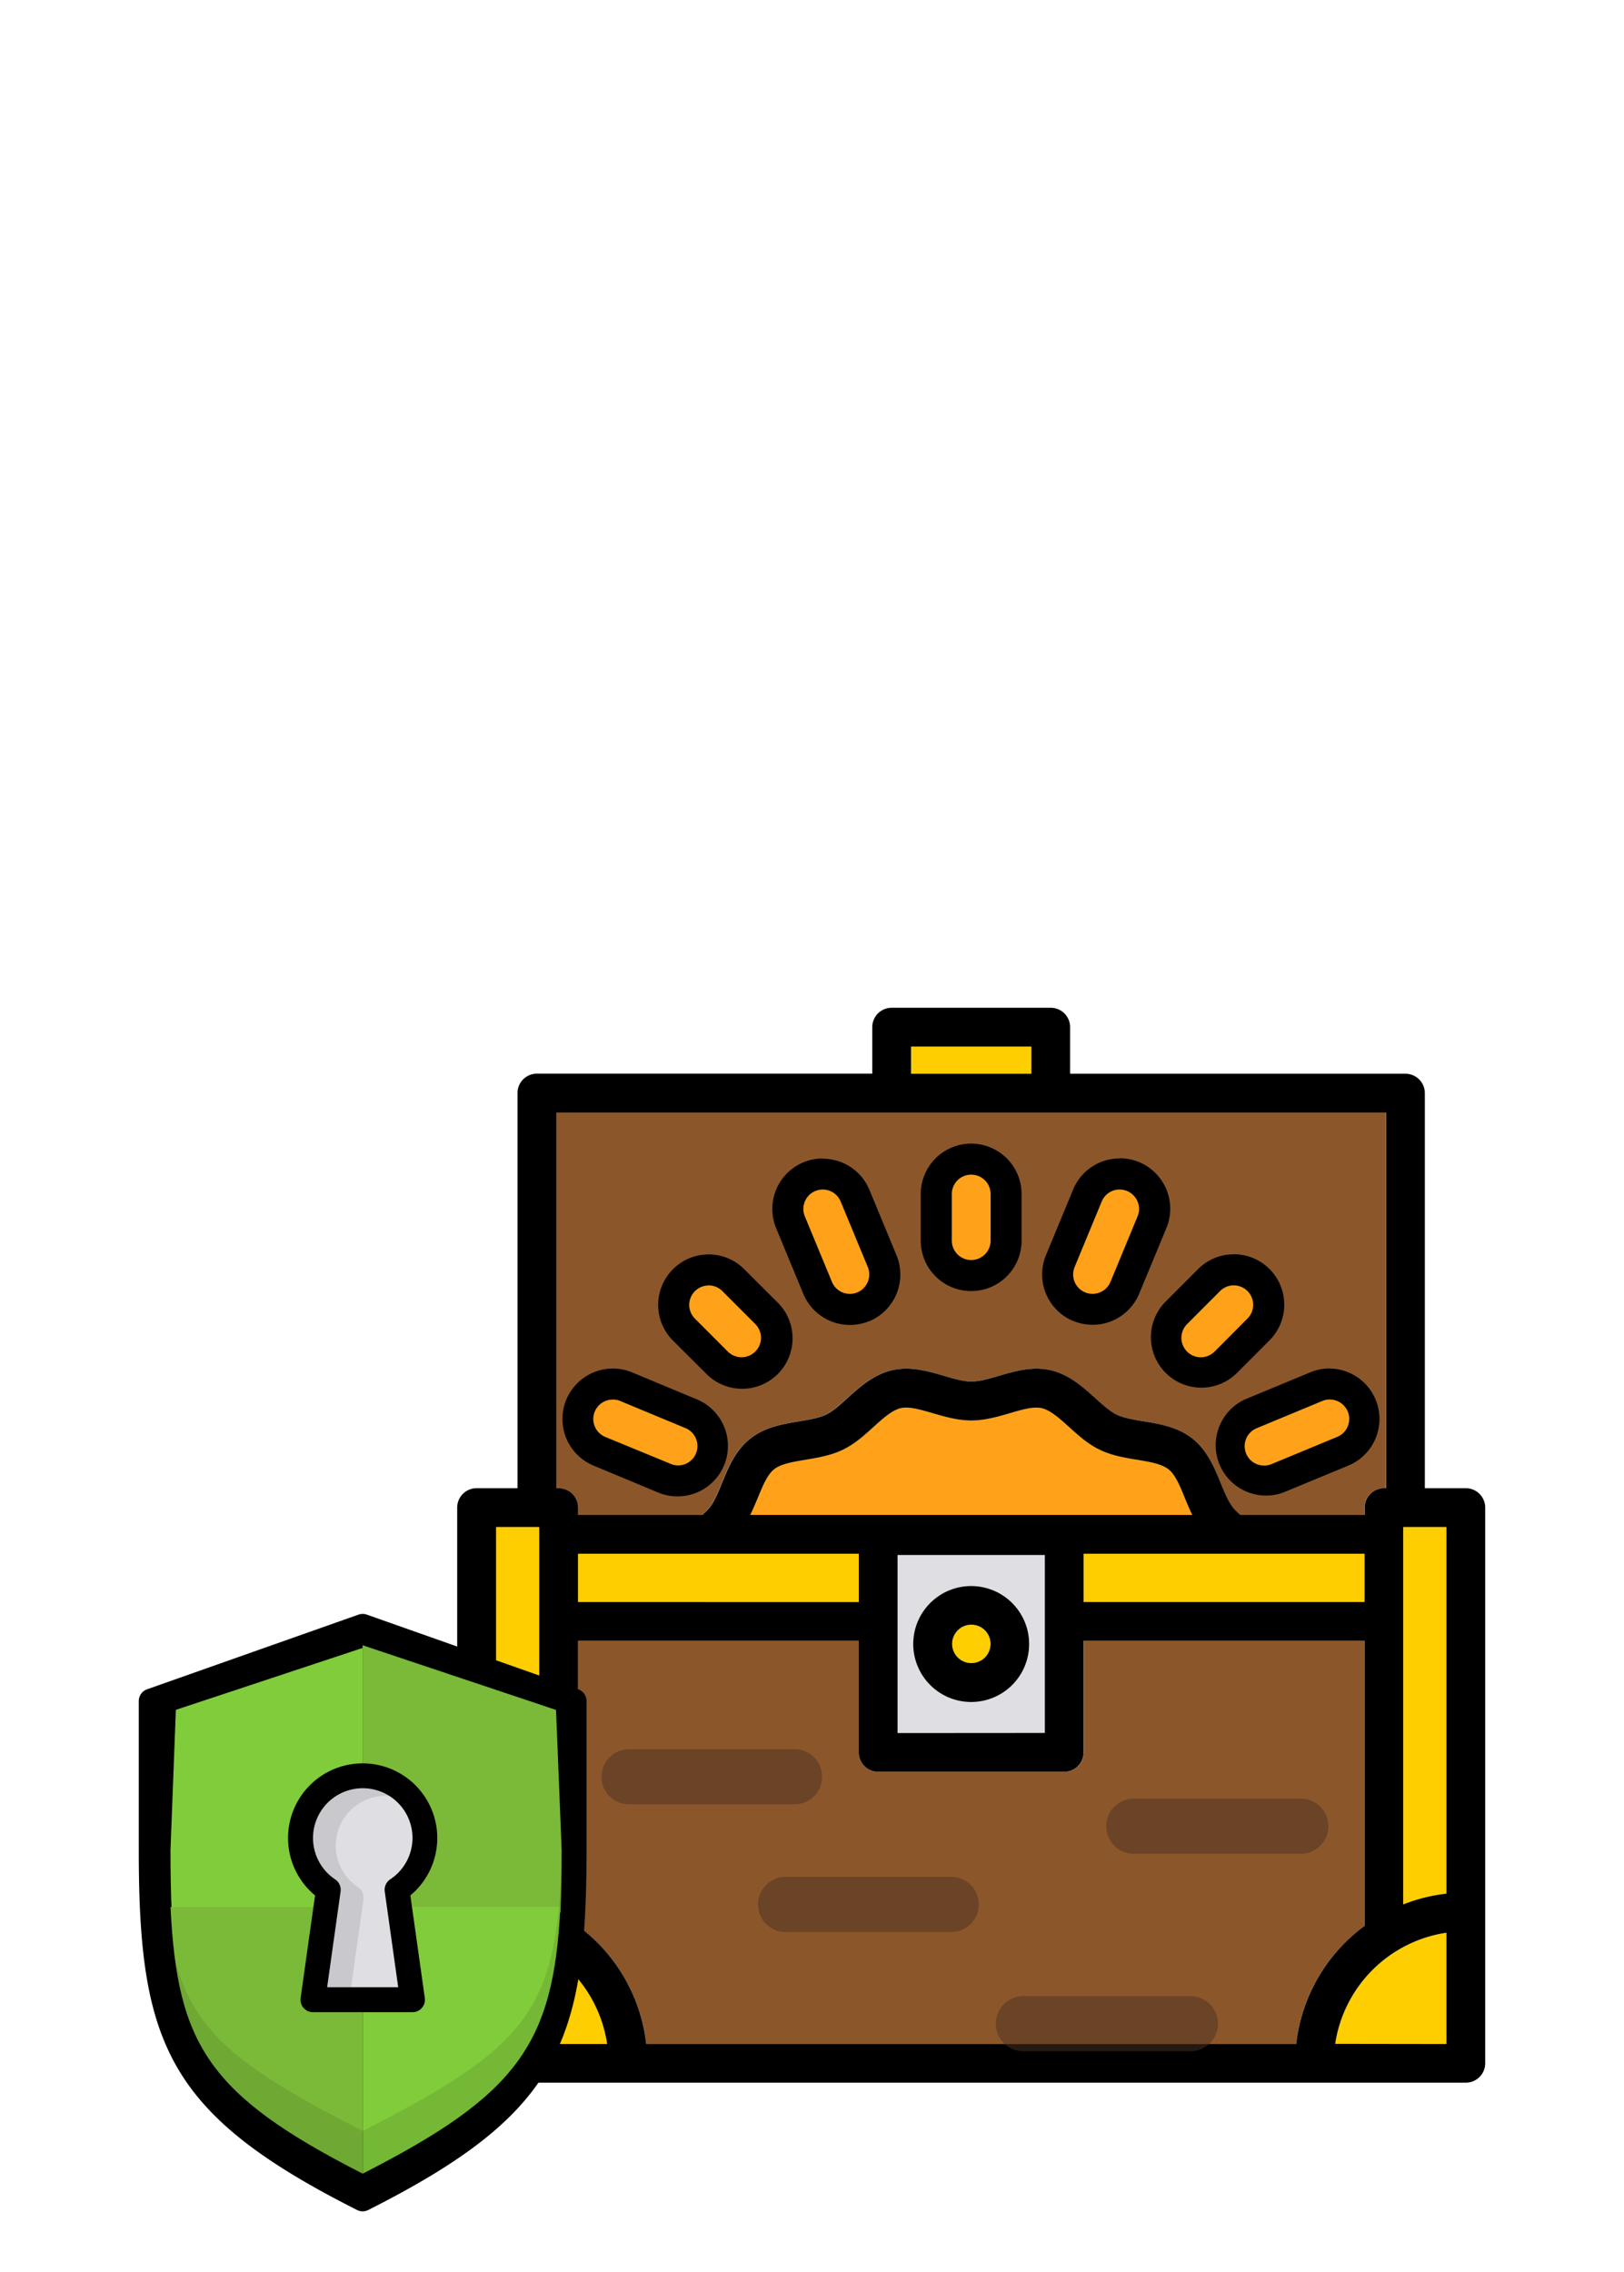<svg xmlns="http://www.w3.org/2000/svg" xmlns:xlink="http://www.w3.org/1999/xlink" id="Capa_1" data-name="Capa 1" viewBox="0 0 627.95 878.22"><defs><style>.cls-1{fill:none;}.cls-2{clip-path:url(#clip-path);}.cls-3{fill:#1aa59c;}.cls-4{fill:#1aa49c;}.cls-5{fill:#19a39d;}.cls-6{fill:#19a29d;}.cls-7{fill:#19a19d;}.cls-8{fill:#18a09d;}.cls-9{fill:#189f9e;}.cls-10{fill:#179e9e;}.cls-11{fill:#179d9e;}.cls-12{fill:#179c9e;}.cls-13{fill:#169b9f;}.cls-14{fill:#169a9f;}.cls-15{fill:#16999f;}.cls-16{fill:#15989f;}.cls-17{fill:#1597a0;}.cls-18{fill:#1596a0;}.cls-19{fill:#1495a0;}.cls-20{fill:#1494a1;}.cls-21{fill:#1393a1;}.cls-22{fill:#1392a1;}.cls-23{fill:#1391a1;}.cls-24{fill:#1290a2;}.cls-25{fill:#128fa2;}.cls-26{fill:#128ea2;}.cls-27{fill:#118da2;}.cls-28{fill:#118ca3;}.cls-29{fill:#108ba3;}.cls-30{fill:#108aa3;}.cls-31{fill:#1089a3;}.cls-32{fill:#0f88a4;}.cls-33{fill:#0f87a4;}.cls-34{fill:#0f86a4;}.cls-35{fill:#0e85a5;}.cls-36{fill:#0e84a5;}.cls-37{fill:#0e83a5;}.cls-38{fill:#0d82a5;}.cls-39{fill:#0d80a6;}.cls-40{fill:#0c7fa6;}.cls-41{fill:#0c7ea6;}.cls-42{fill:#0c7da6;}.cls-43{fill:#0b7ca7;}.cls-44{fill:#0b7ba7;}.cls-45{fill:#0b7aa7;}.cls-46{fill:#0a79a8;}.cls-47{fill:#0a78a8;}.cls-48{fill:#0a77a8;}.cls-49{fill:#0976a8;}.cls-50{fill:#0975a9;}.cls-51{fill:#0874a9;}.cls-52{fill:#0873a9;}.cls-53{fill:#0872a9;}.cls-54{fill:#0771aa;}.cls-55{fill:#0770aa;}.cls-56{fill:#076faa;}.cls-57{fill:#066eaa;}.cls-58{fill:#066dab;}.cls-59{fill:#056cab;}.cls-60{fill:#fff;}.cls-61{fill:#ffce00;}.cls-62{fill:#8b572a;}.cls-63{fill:#dfdfe3;}.cls-64{fill:#ffa21a;}.cls-65{fill:#4d3325;opacity:0.5;}.cls-65,.cls-68{isolation:isolate;}.cls-66{fill:#81cc3b;}.cls-67{fill:#7bba38;}.cls-68{opacity:0.1;}</style><clipPath id="clip-path"><circle class="cls-1" cx="313.97" cy="168.05" r="138.51"/></clipPath></defs><title>onboarding_icon-01</title><rect class="cls-61" x="352.29" y="404.47" width="46.5" height="10.5"/><path class="cls-62" d="M535.94,430V575.19h-.86a7.5,7.5,0,0,0-7.5,7.5h0v2.83h-48a19.63,19.63,0,0,1-2.86-2.82c-1.87-2.34-3.29-5.82-4.8-9.5-2.41-5.88-5.13-12.54-10.84-17.1s-12.76-5.71-19-6.75c-3.94-.66-7.66-1.28-10.39-2.59s-5.37-3.76-8.28-6.39c-4.75-4.29-10.13-9.16-17.36-10.8-7-1.59-13.81.41-19.84,2.17-3.89,1.14-7.57,2.22-10.7,2.22s-6.81-1.08-10.71-2.22c-6-1.76-12.86-3.76-19.83-2.17-7.23,1.64-12.62,6.51-17.36,10.8-2.91,2.63-5.66,5.12-8.28,6.39s-6.46,1.93-10.4,2.59c-6.25,1-13.33,2.22-19,6.75s-8.43,11.22-10.84,17.1c-1.5,3.68-2.93,7.16-4.8,9.51a19.63,19.63,0,0,1-2.86,2.81h-48v-2.83a7.5,7.5,0,0,0-7.5-7.5h-.86V430H535.94ZM517,555.38a7.51,7.51,0,0,0-5.71-13.89L485.93,552a7.5,7.5,0,0,0,2.87,14.4,7.65,7.65,0,0,0,2.87-.57Zm-34.63-45.75a7.5,7.5,0,1,0-10.43-10.78l-.18.18L459,511.77a7.5,7.5,0,1,0,10.61,10.61Zm-42.49-39.48A7.51,7.51,0,0,0,426,464.38h0L415.52,489.7a7.5,7.5,0,0,0,4.06,9.8h0a7.64,7.64,0,0,0,2.86.57,7.51,7.51,0,0,0,6.94-4.63ZM383,479.5v-18a7.5,7.5,0,0,0-15,0v18a7.5,7.5,0,0,0,15,0Zm-51.54,20a7.52,7.52,0,0,0,4.06-9.8l-10.49-25.32a7.5,7.5,0,1,0-13.86,5.74h0l10.49,25.32a7.49,7.49,0,0,0,6.93,4.63,7.65,7.65,0,0,0,2.87-.57Zm-39.45,22.88a7.49,7.49,0,0,0,0-10.59h0L279.28,499a7.5,7.5,0,0,0-10.79,10.42l.18.18,12.77,12.78a7.5,7.5,0,0,0,10.61,0Zm-22.84,39.4a7.51,7.51,0,0,0-4.06-9.8l-25.32-10.49a7.51,7.51,0,1,0-5.74,13.89h0l25.32,10.49a7.64,7.64,0,0,0,2.87.51A7.51,7.51,0,0,0,269.21,561.78Z"/><path class="cls-62" d="M527.58,634.17V744.38A66,66,0,0,0,501.2,790H249.88a66,66,0,0,0-26.38-45.57V634.17H332.06v43.11a7.5,7.5,0,0,0,7.5,7.5h72a7.5,7.5,0,0,0,7.5-7.5V634.17Z"/><path class="cls-61" d="M375.54,628a7.41,7.41,0,1,1-7.42,7.41A7.41,7.41,0,0,1,375.54,628Z"/><path class="cls-63" d="M404,601v68.82H347.06V601H404ZM398,635.38a22.42,22.42,0,1,0-22.43,22.41h0A22.44,22.44,0,0,0,398,635.38Z"/><path class="cls-61" d="M208.5,590.19V736.06a65.49,65.49,0,0,0-16.68-4.17V590.19Z"/><polygon class="cls-61" points="332.06 600.52 332.06 619.17 223.5 619.17 223.5 600.52 225.53 600.52 332.06 600.52"/><rect class="cls-61" x="419.01" y="600.52" width="108.57" height="18.65"/><path class="cls-61" d="M559.28,590.19v141.7a65.28,65.28,0,0,0-16.68,4.17V590.19Z"/><path class="cls-61" d="M559.28,747V790h-43A51.11,51.11,0,0,1,559.28,747Z"/><path class="cls-61" d="M234.76,790H191.82V747A51.12,51.12,0,0,1,234.76,790Z"/><path class="cls-64" d="M461,585.52H290.09c1.08-2.19,2-4.43,2.91-6.64,1.88-4.6,3.65-8.94,6.31-11.06s7.23-2.86,12.11-3.67,9.79-1.63,14.46-3.88,8.25-5.55,11.82-8.77,7.22-6.53,10.62-7.31c3.17-.72,7.61.58,12.3,1.95,4.52,1.32,9.64,2.82,14.92,2.82s10.4-1.5,14.92-2.82c4.69-1.37,9.12-2.67,12.3-1.94,3.4.77,6.9,3.94,10.61,7.3s7.26,6.56,11.83,8.77,9.64,3.07,14.45,3.88,9.49,1.57,12.12,3.67,4.43,6.46,6.3,11C459,581.08,459.9,583.38,461,585.52Z"/><path d="M574.28,582.69V797.45a7.5,7.5,0,0,1-7.5,7.5H184.28a7.5,7.5,0,0,1-7.5-7.5V582.69a7.5,7.5,0,0,1,7.5-7.5H200.1V422.47a7.5,7.5,0,0,1,7.5-7.5H337.28V397a7.5,7.5,0,0,1,7.5-7.5h61.5a7.5,7.5,0,0,1,7.5,7.5h0v18H543.44a7.5,7.5,0,0,1,7.5,7.5V575.19h15.82a7.5,7.5,0,0,1,7.52,7.48ZM559.28,790V747a51.11,51.11,0,0,0-43,42.94Zm0-58.06V590.19h-16.7V736.06A65.28,65.28,0,0,1,559.28,731.89ZM536,575.19V430H215.14V575.19H216a7.5,7.5,0,0,1,7.5,7.5h0v2.83h48a19.63,19.63,0,0,0,2.86-2.81c1.87-2.35,3.3-5.83,4.8-9.51,2.41-5.88,5.13-12.54,10.84-17.1s12.76-5.71,19-6.75c3.94-.66,7.67-1.28,10.4-2.59s5.37-3.76,8.28-6.39c4.74-4.29,10.13-9.16,17.36-10.8,7-1.59,13.8.41,19.83,2.17,3.9,1.14,7.58,2.22,10.71,2.22s6.81-1.08,10.7-2.22c6-1.76,12.87-3.76,19.84-2.17,7.23,1.64,12.61,6.51,17.36,10.8,2.91,2.63,5.65,5.12,8.28,6.39s6.45,1.93,10.39,2.59c6.25,1,13.34,2.22,19,6.75s8.43,11.22,10.84,17.1c1.51,3.68,2.93,7.16,4.8,9.5a19.64,19.64,0,0,0,2.86,2.82h48v-2.83a7.5,7.5,0,0,1,7.5-7.5H536Zm-8.38,169.19V634.17H419v43.11a7.5,7.5,0,0,1-7.5,7.5H339.56a7.5,7.5,0,0,1-7.5-7.5V634.17H223.5V744.38A66,66,0,0,1,249.88,790H501.2A66,66,0,0,1,527.58,744.38Zm0-125.21V600.52H419v18.65ZM290.09,585.52H461c-1.08-2.19-2-4.44-2.91-6.65-1.87-4.59-3.65-8.93-6.3-11s-7.24-2.86-12.12-3.67-9.79-1.63-14.45-3.88-8.26-5.55-11.83-8.77-7.21-6.53-10.61-7.3c-3.18-.73-7.61.57-12.3,1.94-4.52,1.32-9.64,2.82-14.92,2.82s-10.4-1.5-14.92-2.82c-4.69-1.37-9.13-2.67-12.3-1.95-3.4.78-6.91,3.95-10.62,7.31s-7.26,6.56-11.82,8.77-9.65,3.07-14.46,3.88-9.48,1.57-12.11,3.67-4.43,6.46-6.31,11.06C292.09,581.09,291.17,583.38,290.09,585.52ZM404,669.78V601H347.06v68.82ZM398.79,415v-10.5H352.28V415Zm-66.73,204.2V600.52H223.5v18.65ZM216,790h18.76A51.12,51.12,0,0,0,191.82,747V790Zm-7.5-53.89V590.19H191.82v141.7A65.49,65.49,0,0,1,208.5,736.06Z"/><path class="cls-64" d="M488.8,572.38a13.5,13.5,0,0,1-5.16-26L509,535.89a13.53,13.53,0,0,1,10.33,25h0L494,571.38A13.68,13.68,0,0,1,488.8,572.38Z"/><path d="M514.12,540.92A7.5,7.5,0,0,1,517,555.38l-25.32,10.49a7.65,7.65,0,0,1-2.87.57A7.5,7.5,0,0,1,485.93,552l25.35-10.52a7.47,7.47,0,0,1,2.87-.58m0-12h0a19.39,19.39,0,0,0-7.47,1.49l-25.31,10.49a19.48,19.48,0,0,0,14.8,36h0l25.32-10.49A19.5,19.5,0,0,0,514,528.93Z"/><path class="cls-64" d="M464.28,530.54a13.51,13.51,0,0,1-9.55-23l12.73-12.74a13.5,13.5,0,0,1,19.37,18.81l-.27.27-12.69,12.7A13.41,13.41,0,0,1,464.28,530.54Z"/><path d="M477.06,496.8a7.5,7.5,0,0,1,5.3,12.81l-12.73,12.77A7.5,7.5,0,0,1,459,511.78L471.75,499a7.47,7.47,0,0,1,5.31-2.21m0-12h0a19.37,19.37,0,0,0-13.78,5.7l-12.72,12.73a19.5,19.5,0,0,0,27.58,27.57l12.73-12.74a19.5,19.5,0,0,0-13.79-33.29Z"/><path class="cls-64" d="M422.44,506.07A13.51,13.51,0,0,1,410,487.39l10.49-25.31a13.52,13.52,0,1,1,25,10.32L435,497.73A13.48,13.48,0,0,1,422.44,506.07Z"/><path d="M432.93,459.75a7.51,7.51,0,0,1,6.93,10.38l-10.48,25.31a7.51,7.51,0,0,1-6.94,4.63,7.64,7.64,0,0,1-2.86-.57,7.5,7.5,0,0,1-4.06-9.8h0L426,464.38a7.49,7.49,0,0,1,6.93-4.64m0-12h0a19.43,19.43,0,0,0-18,12.06l-10.48,25.3A19.5,19.5,0,0,0,415,510.58h.1A19.5,19.5,0,0,0,440.49,500L451,474.67a19.51,19.51,0,0,0-18-27Z"/><path d="M375.54,613a22.41,22.41,0,1,1-22.42,22.42A22.41,22.41,0,0,1,375.54,613ZM383,635.38a7.42,7.42,0,1,0-7.43,7.41h0A7.42,7.42,0,0,0,383,635.38Z"/><path class="cls-64" d="M375.54,493a13.52,13.52,0,0,1-13.5-13.5v-18a13.5,13.5,0,0,1,27,0h0v18A13.52,13.52,0,0,1,375.54,493Z"/><path d="M375.54,454a7.5,7.5,0,0,1,7.5,7.5h0v18a7.5,7.5,0,0,1-15,0v-18a7.49,7.49,0,0,1,7.48-7.5h0m0-12a19.52,19.52,0,0,0-19.5,19.5v18a19.5,19.5,0,0,0,39,0v-18A19.52,19.52,0,0,0,375.54,442Z"/><path class="cls-64" d="M328.63,506.07a13.45,13.45,0,0,1-12.48-8.35l-10.49-25.34a13.5,13.5,0,1,1,24.83-10.6l.11.26,10.5,25.34A13.53,13.53,0,0,1,333.8,505,13.68,13.68,0,0,1,328.63,506.07Z"/><path d="M318.13,459.75a7.51,7.51,0,0,1,6.93,4.64l10.49,25.32a7.52,7.52,0,0,1-4.06,9.8,7.65,7.65,0,0,1-2.87.57,7.49,7.49,0,0,1-6.93-4.63L311.2,470.13a7.51,7.51,0,0,1,6.93-10.38m0-12h0a19.5,19.5,0,0,0-18,27l10.49,25.31A19.5,19.5,0,0,0,336,510.65h.12a19.54,19.54,0,0,0,10.54-25.47l-10.49-25.33a19.46,19.46,0,0,0-18-12Z"/><path class="cls-64" d="M286.75,530.54a13.46,13.46,0,0,1-9.54-3.94l-12.75-12.76a13.5,13.5,0,1,1,18.83-19.35l.27.27,12.72,12.74a13.5,13.5,0,0,1-9.54,23Z"/><path d="M274,496.8a7.49,7.49,0,0,1,5.31,2.2l12.73,12.74a7.51,7.51,0,0,1-10.61,10.64l-12.73-12.74a7.5,7.5,0,0,1,5.3-12.8m0-12a19.5,19.5,0,0,0-13.79,33.29L273,530.87a19.5,19.5,0,0,0,27.93-27.22l-.35-.35L287.8,490.56a19.39,19.39,0,0,0-13.8-5.72Z"/><path class="cls-64" d="M262.28,572.38a13.59,13.59,0,0,1-5.11-1L231.8,560.87a13.5,13.5,0,1,1,10.08-25l.26.11,25.32,10.49a13.5,13.5,0,0,1-5.18,26Z"/><path d="M237,540.92a7.48,7.48,0,0,1,2.87.58L265.14,552a7.5,7.5,0,0,1-2.86,14.39,7.64,7.64,0,0,1-2.86-.57l-25.33-10.43A7.5,7.5,0,0,1,237,540.94m0-12h0a19.5,19.5,0,0,0-7.47,37.52L254.82,577h0a19.5,19.5,0,0,0,14.82-36.07l-25.22-10.5a19.38,19.38,0,0,0-7.47-1.49Z"/><path class="cls-65" d="M243.54,697.38h64a10.67,10.67,0,0,0,0-21.33h-64a10.67,10.67,0,0,0-.65,21.33Z"/><path class="cls-65" d="M304.13,746.73h64a10.67,10.67,0,0,0,0-21.33h-64a10.67,10.67,0,1,0-.65,21.33h.65Z"/><path class="cls-65" d="M438.69,716.49h64a10.67,10.67,0,0,0,.65-21.33H438.69a10.67,10.67,0,0,0-.65,21.33Z"/><path class="cls-65" d="M396,792.82h64a10.67,10.67,0,0,0,.65-21.33H396a10.67,10.67,0,0,0-.65,21.33Z"/><path d="M223.59,652.91l-81.76-28.86a4.81,4.81,0,0,0-3.2,0L56.87,652.91a4.82,4.82,0,0,0-3.21,4.54v57.71c0,74.68,11.07,102,84.4,139a4.79,4.79,0,0,0,4.33,0c73.33-37,84.4-64.27,84.4-139V657.45A4.82,4.82,0,0,0,223.59,652.91Z"/><path class="cls-66" d="M140.23,636.92,68,660.85l-2.08,54.31c0,8.7.14,16.66.49,24h73.81Z"/><path class="cls-67" d="M216.68,739.2c.36-7.38.5-15.34.5-24L215,660.89l-74.8-25V739.2Z"/><path class="cls-66" d="M140.23,737.05V840.12c59.57-30.37,73.85-49.8,76.45-103.07Z"/><path class="cls-67" d="M65.94,737.05c2.59,53.27,14.72,72.7,74.29,103.07V737.05Z"/><path class="cls-68" d="M140.23,823.62C72.4,789,63.28,775.5,63.28,704v9c0,71.53,9.12,94.69,77,129.27,67.83-34.58,77-57.73,77-129.27v-9C217.18,775.5,208.06,789,140.23,823.62Z"/><path d="M111.38,710.38a28.79,28.79,0,0,0,10.44,22.19l-5.58,39.66a4.81,4.81,0,0,0,4.76,5.48h38.5a4.81,4.81,0,0,0,4.76-5.48l-5.58-39.66a28.85,28.85,0,1,0-47.3-22.19Z"/><path class="cls-63" d="M159.5,710.38a19.23,19.23,0,0,1-8.63,16,4.82,4.82,0,0,0-2.1,4.68l5.2,37H126.5l5.2-37a4.82,4.82,0,0,0-2.1-4.68,19.23,19.23,0,1,1,29.9-16Z"/><path class="cls-68" d="M135.77,768.06l4.78-34a4.82,4.82,0,0,0-2.1-4.68,19.23,19.23,0,0,1,10.6-35.27c.59,0,1.15.12,1.73.17a19.22,19.22,0,0,0-21.15,32.1,4.82,4.82,0,0,1,2.1,4.68l-5.2,37Z"/></svg>
